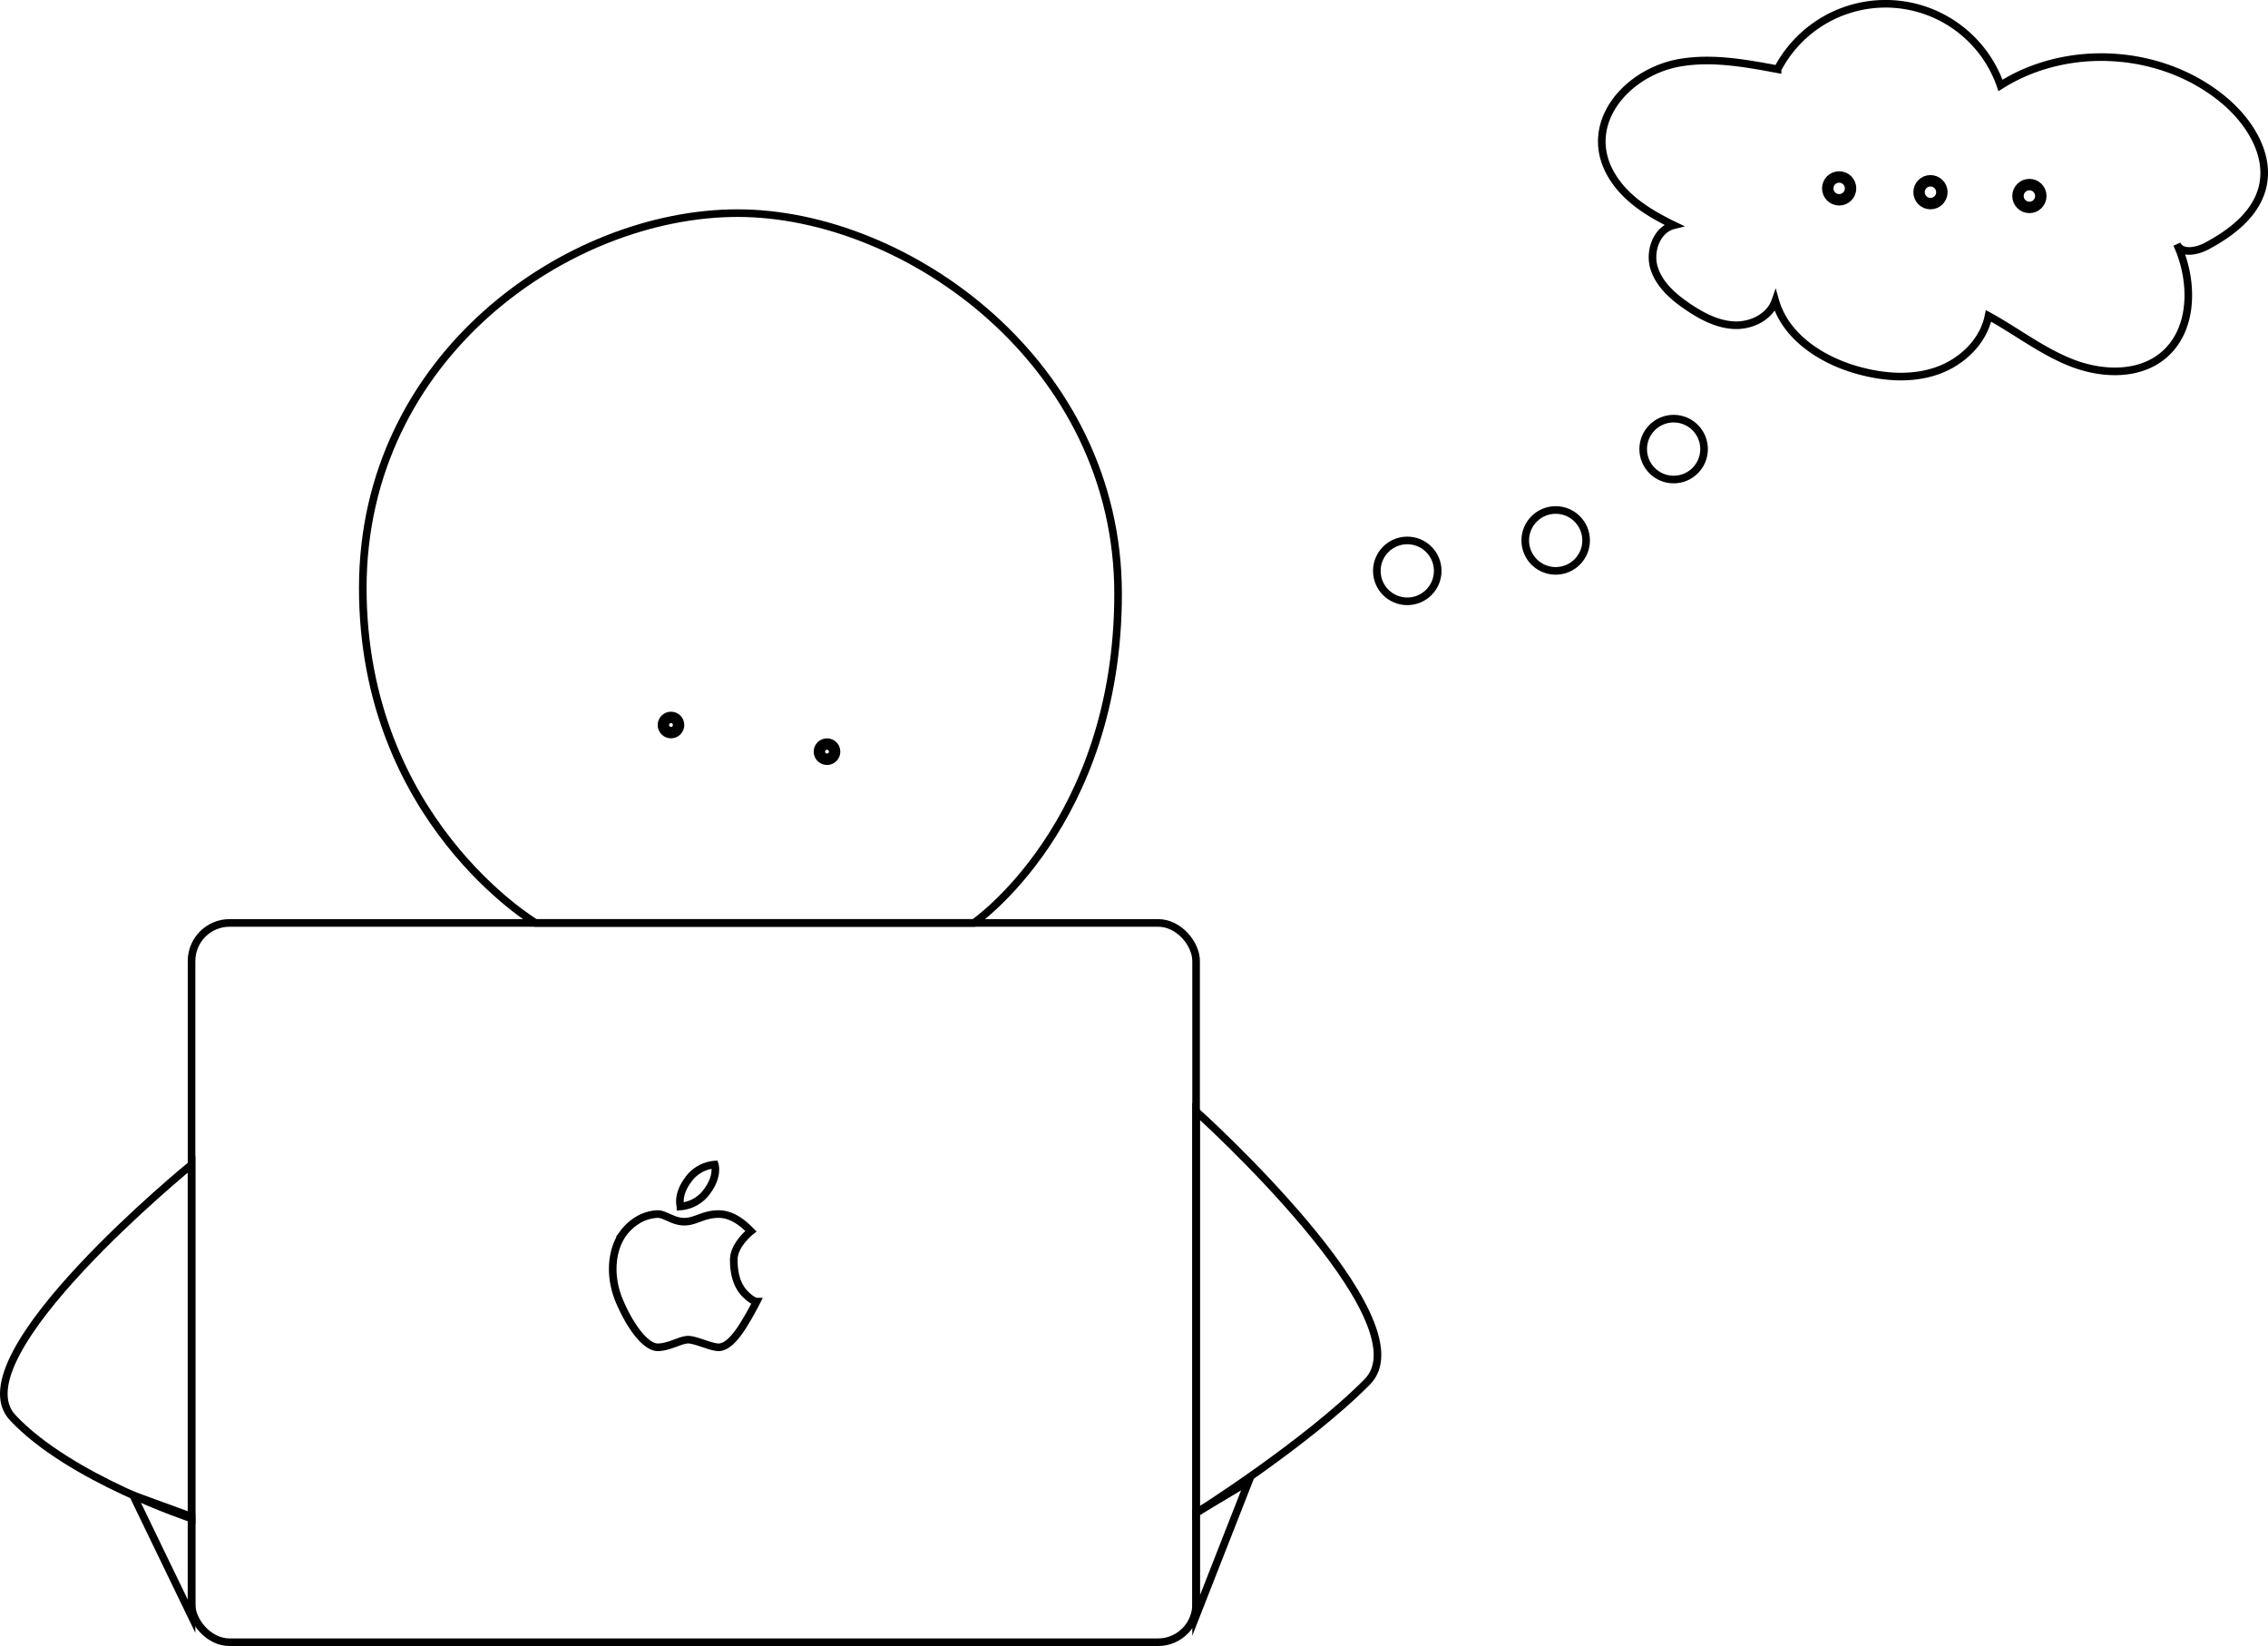 <svg id="Layer_2" data-name="Layer 2" xmlns="http://www.w3.org/2000/svg" viewBox="0 0 596.044 432.5"><defs><style>.cls-1,.cls-2,.cls-3{fill:none;stroke:#000;stroke-miterlimit:10;}.cls-1{stroke-width:2px;}.cls-2{stroke-width:4px;}.cls-3{stroke-width:6px;}</style></defs><title>blog</title><path class="cls-1" d="M187.841,306a9.458,9.458,0,0,0-7,4c-3,4-2,7-2,7a9.458,9.458,0,0,0,7-4C188.841,309,187.841,306,187.841,306Z"/><path class="cls-1" d="M197.341,323.5s-4.5,3.5-4.5,7.5,1,7,3,9,3,2,3,2a77.62,77.62,0,0,1-4,7c-2,3-4,5-6,5s-6-2-8-2-5,2-8,2-7-5-10-12-2-14,1-18a13.06,13.06,0,0,1,3.414-3.2,10.864,10.864,0,0,1,5.586-1.8c2,0,4,2,7,2s5-2,9-2S195.841,322,197.341,323.5Z"/><rect class="cls-1" x="50.341" y="242.5" width="264" height="189" rx="10" ry="10"/><path class="cls-1" d="M50.341,306s-62,50.5-47,66.5,47,26.483,47,26.483Z"/><path class="cls-1" d="M314.341,292s61,54.862,45,71.066-45,34.481-45,34.481Z"/><polygon class="cls-1" points="34.98 392.891 50.341 424.669 50.341 398.5 34.98 392.891"/><polygon class="cls-1" points="314.341 424.5 328.169 389.238 314.341 397.5 314.341 424.5"/><path class="cls-1" d="M95.341,154.5c0-61,54-98.5,98.5-98.5s100,39.5,100,100-37.889,86.5-37.889,86.5H140.739S95.341,215.5,95.341,154.5Z"/><circle class="cls-2" cx="176.341" cy="190.5" r="1.5"/><circle class="cls-2" cx="217.341" cy="197.5" r="1.5"/><circle class="cls-1" cx="369.841" cy="150" r="8"/><circle class="cls-1" cx="408.841" cy="142" r="8"/><circle class="cls-1" cx="439.841" cy="118" r="8"/><circle class="cls-3" cx="483.341" cy="49.5" r="1.5"/><circle class="cls-3" cx="507.341" cy="50.5" r="1.5"/><circle class="cls-3" cx="533.341" cy="51.5" r="1.5"/><path class="cls-1" d="M466.817,18.124l.342.064a32,32,0,0,1,58.584,4.259c17.744-11.253,42.7-9.583,58.788,3.935,6.725,5.651,12.172,14.351,10.047,22.874-1.761,7.059-8.161,11.93-14.572,15.368-2.622,1.407-6.675,2.246-7.9-.466,4.472,9.694,4.5,22.782-3.846,29.443-6.53,5.214-16.084,4.771-23.863,1.719S529.926,87.02,522.6,83c-1.362,6.82-7.109,12.231-13.691,14.477s-13.848,1.693-20.552-.158c-9.552-2.636-19.06-8.738-21.788-18.264-1.462,4.208-6.26,6.561-10.712,6.395s-8.576-2.348-12.266-4.845c-3.817-2.582-7.546-5.818-8.893-10.225s.714-10.1,5.189-11.2c-5.574-2.7-11.083-5.958-14.843-10.877-10.847-14.19,1.736-29.412,16.7-31.87C450.057,15.07,458.535,16.579,466.817,18.124Z"/></svg>